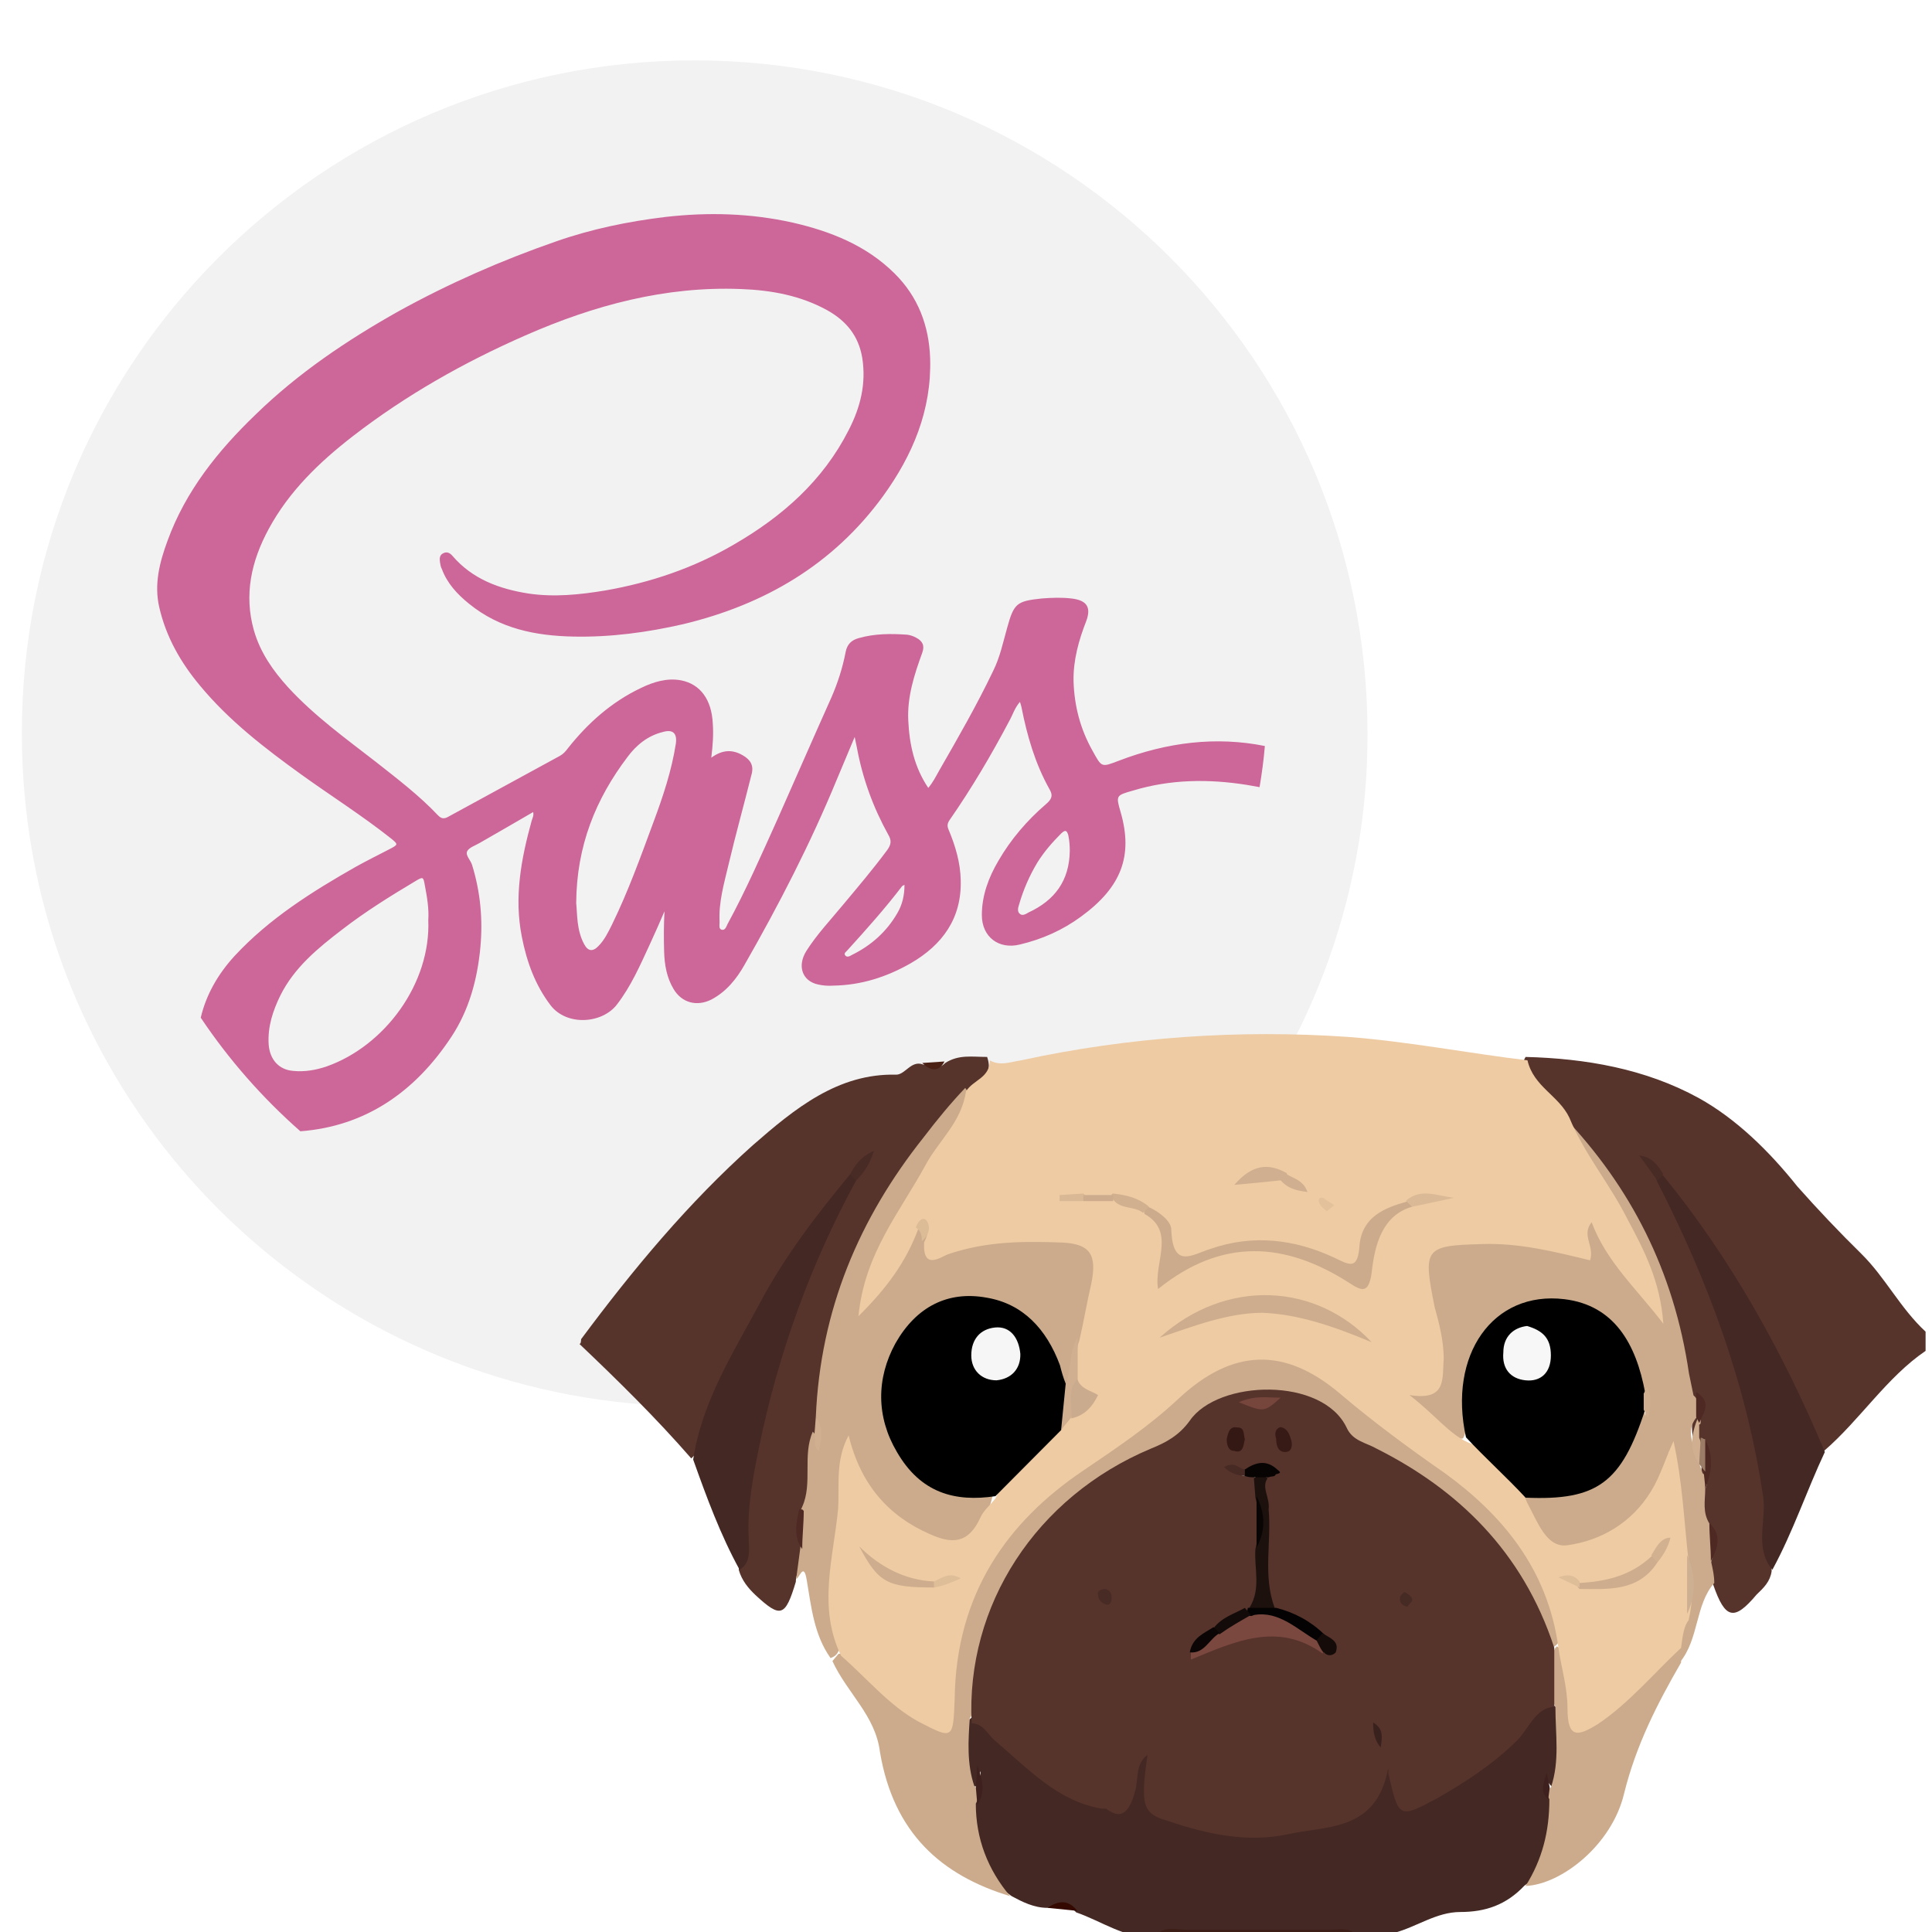 <?xml version="1.0" encoding="utf-8"?>
<!-- Generator: Adobe Illustrator 21.1.0, SVG Export Plug-In . SVG Version: 6.00 Build 0)  -->
<svg version="1.1" id="Capa_1" xmlns="http://www.w3.org/2000/svg" xmlns:xlink="http://www.w3.org/1999/xlink" x="0px" y="0px"
	 viewBox="0 0 512 512" style="enable-background:new 0 0 512 512;" xml:space="preserve">
<style type="text/css">
	.st0{fill:#F2F2F2;}
	.st1{fill:#CD6699;}
	.st2{fill:#56332B;}
	.st3{fill:#442823;}
	.st4{fill:#CBAB8C;}
	.st5{fill:#3D1E17;}
	.st6{fill:#340900;}
	.st7{fill:#EECBA2;}
	.st8{fill:#4A2014;}
	.st9{fill:#492B25;}
	.st10{fill:#4E2924;}
	.st11{fill:#CFAF8F;}
	.st12{fill:#4E2923;}
	.st13{fill:#9B7C66;}
	.st14{fill:#3E211E;}
	.st15{fill:#DCBB97;}
	.st16{fill:#CDAF91;}
	.st17{fill:#CDAD8D;}
	.st18{fill:#CDAD8E;}
	.st19{fill:#CBAB8D;}
	.st20{fill:#DAB996;}
	.st21{fill:#D1B090;}
	.st22{fill:#D2B191;}
	.st23{fill:#DEBD99;}
	.st24{fill:#D9B895;}
	.st25{fill:#E3C19B;}
	.st26{fill:#CCAC8D;}
	.st27{fill:#7B483F;}
	.st28{fill:#1D110E;}
	.st29{fill:#040202;}
	.st30{fill:#76453C;}
	.st31{fill:#341813;}
	.st32{fill:#371A15;}
	.st33{fill:#070403;}
	.st34{fill:#130B09;}
	.st35{fill:#0B0605;}
	.st36{fill:#090504;}
	.st37{fill:#482B25;}
	.st38{fill:#462A24;}
	.st39{fill:#472A24;}
	.st40{fill:#150C0A;}
	.st41{fill:#39211D;}
	.st42{fill:#F6F6F6;}
	.st43{fill:#F7F7F7;}
</style>
<path class="st0" d="M362.4,194.4c0,5.5-0.2,11-0.7,16.3c-0.4,4.3-0.9,8.5-1.6,12.6c-13.8,84.7-87.4,149.4-176,149.4
	c-45.1,0-86.4-16.8-117.8-44.4c-11.6-10.2-21.9-21.9-30.5-34.8c-19-28.3-30-62.4-30-99.1C5.6,95.9,85.5,16,184,16
	S362.4,95.9,362.4,194.4z"/>
<path class="st1" d="M296.5,201.6c-4.7,1.8-4.5,1.8-7-2.7c-3.2-5.7-4.8-11.8-5-18.4c-0.1-5.6,1.4-10.9,3.4-16c1.5-4.1-0.5-5.5-4-5.9
	c-2.6-0.3-5.2-0.2-7.8,0c-6.7,0.7-7.4,1.3-9.2,7.8c-1.1,3.9-1.9,7.8-3.7,11.4c-4.3,9-9.3,17.7-14.3,26.4c-0.9,1.6-1.7,3.2-2.9,4.6
	c-3.7-5.5-5-11.5-5.3-17.9c-0.3-6.3,1.6-12.1,3.7-17.9c0.7-1.9,0.1-3.1-1.6-4c-0.7-0.4-1.6-0.7-2.4-0.8c-4.3-0.3-8.6-0.3-12.8,0.9
	c-1.9,0.5-3.1,1.6-3.5,3.7c-0.8,4.2-2.1,8.2-3.8,12.1c-4.8,10.7-9.5,21.5-14.3,32.3c-4.2,9.3-8.3,18.7-13.2,27.7
	c-0.3,0.6-0.6,1.7-1.5,1.5c-0.9-0.2-0.6-1.3-0.6-2c-0.3-5.3,1.2-10.3,2.4-15.4c1.9-8,4.1-15.9,6.1-23.9c0.6-2.3-0.4-3.8-2.3-4.9
	c-2.7-1.6-5.4-1.6-8.4,0.6c0.4-3.3,0.6-6.1,0.4-9c-0.3-6.4-3.3-10.5-8.4-11.5c-3.7-0.7-7.3,0.4-10.6,2c-7.8,3.7-14.1,9.3-19.4,16
	c-0.6,0.8-1.2,1.5-2.1,2c-9.9,5.4-19.8,10.8-29.7,16.2c-1.1,0.6-1.8,0.4-2.6-0.4c-5-5.3-10.8-9.7-16.5-14.2
	c-8-6.2-16.3-12.2-23.2-19.7c-4-4.4-7.4-9.2-9.1-15.1c-2.7-9.5-0.7-18.4,3.9-26.9c5.4-10,13.4-17.7,22.3-24.6
	c14.1-10.9,29.5-19.6,45.7-26.7c18.2-8,37.1-13.1,57.2-12.3c8,0.3,15.7,1.7,22.8,5.6c5,2.8,8.3,6.7,9.3,12.6
	c1.1,6.9-0.5,13.2-3.6,19.2c-6.8,13.4-17.6,22.9-30.4,30.3c-10.6,6.2-22.1,10.1-34.2,12.2c-6.7,1.1-13.4,1.8-20.2,0.8
	c-7.7-1.2-14.9-3.8-20.2-10c-0.6-0.7-1.4-1.2-2.4-0.7c-1.1,0.5-1,1.5-0.9,2.4c0.1,0.6,0.2,1.3,0.5,1.8c1.4,3.8,4.1,6.7,7.2,9.2
	c8.1,6.6,17.6,8.5,27.7,8.7c9.8,0.2,19.5-1.1,29.1-3.3c21.6-5.2,39.7-15.8,52.9-33.9c7.9-10.9,12.9-22.8,12.5-36.5
	c-0.3-8.7-3.2-16.4-9.5-22.6c-7.5-7.4-16.9-11.1-26.9-13.4c-11.2-2.5-22.4-2.8-33.8-1.5c-9.9,1.2-19.6,3.2-29,6.5
	c-14.4,5-28.3,11.1-41.7,18.5C91.9,90.2,79,98.9,67.8,109.8c-10,9.6-18.6,20.3-23.4,33.5c-2.1,5.7-3.6,11.5-2.2,17.6
	c1.8,7.9,5.7,14.7,10.8,20.8c7.7,9.3,17.2,16.6,26.9,23.6c7.8,5.6,16,10.8,23.6,16.8c2.1,1.7,2.1,1.7-0.4,3c-2.9,1.5-5.9,3-8.8,4.6
	c-11.6,6.6-22.9,13.7-32.1,23.6c-4.5,4.9-7.6,10.4-9,16.4c7.5,11.2,16.4,21.3,26.4,30.1c17.1-1.3,30.3-10.3,40-25
	c4.7-7.1,6.9-15.2,7.7-23.7c0.7-7.5,0-14.8-2.2-21.9c-0.4-1.3-1.8-2.5-1.3-3.6c0.5-1,2.1-1.5,3.3-2.2c4.7-2.7,9.4-5.4,14.2-8.2
	c0.2,1-0.2,1.6-0.4,2.3c-2.8,10.1-4.7,20.3-2.6,30.8c1.3,6.6,3.5,12.7,7.6,18.1c4.3,5.6,13.7,4.9,17.6-0.2
	c3.7-4.8,6.1-10.3,8.6-15.7c1.4-3,2.7-6,4-9c-0.2,3.6-0.2,7.1-0.1,10.7c0.1,3.5,0.7,6.9,2.5,9.9c2.2,3.7,6.2,4.7,10,2.8
	c4-2.1,6.7-5.5,8.8-9.2c9.1-15.9,17.5-32.2,24.5-49.2c1.5-3.6,3-7.2,4.7-11.2c0.3,1.3,0.4,2.1,0.6,2.9c1.5,8.1,4.3,15.8,8.3,23
	c0.9,1.5,0.8,2.6-0.3,4.1c-3.7,5-7.7,9.7-11.7,14.5c-3.3,4-6.9,7.8-9.7,12.2c-2.5,4-1.1,8,3.1,8.9c1.3,0.3,2.7,0.4,4,0.3
	c7.4-0.1,14.2-2.3,20.5-5.9c8.5-4.9,13.6-12,13.3-22.1c-0.1-4.6-1.4-9-3.2-13.3c-0.4-0.9-0.4-1.6,0.2-2.5
	c5.9-8.5,11.1-17.3,15.9-26.4c0.9-1.6,1.4-3.4,2.8-5c0.2,0.6,0.3,1,0.4,1.4c1.5,7.6,3.6,14.9,7.4,21.7c1.1,1.8,0.5,2.8-0.9,4
	c-5,4.3-9.3,9.3-12.6,15c-2.6,4.4-4.4,9.2-4.4,14.4c0,5.8,4.5,9.2,10.1,7.8c5.9-1.4,11.3-3.8,16.2-7.4c10.7-7.8,13.8-16.1,10.5-27.6
	c-1.3-4.5-1.3-4.5,3.3-5.8c9.9-3,20-3.1,30.1-1.5c1.1,0.2,2.3,0.4,3.4,0.6c0.6-3.6,1.1-7.2,1.4-10.9
	C322.3,195.1,309.3,196.7,296.5,201.6z M86.6,282.6c-2.9,1-5.9,1.5-8.9,1.2c-3.8-0.3-6.2-3-6.5-7c-0.3-4.7,1.1-8.9,3.1-13
	c3.7-7.4,9.9-12.5,16.3-17.4c6.2-4.8,12.8-8.9,19.5-12.9c2-1.2,2.1-1.2,2.5,1.2c0.6,3.1,1.1,6.2,0.9,9.1
	C114.2,260.7,101.9,277.2,86.6,282.6z M179.1,197.1c-1.1,7.1-3.4,14-5.9,20.7c-3.4,9.2-6.7,18.4-11,27.2c-1,2-2,4.1-3.6,5.7
	c-1.5,1.6-2.8,1.4-3.8-0.5c-2-3.7-1.8-7.9-2.1-10.9c0.1-15.2,5.2-27.6,13.6-38.7c2.3-3.1,5.3-5.6,9.3-6.6
	C178.3,193.2,179.5,194.3,179.1,197.1z M237.8,242c-2.9,5-7,8.6-12.1,11.1c-0.5,0.3-1.2,0.7-1.7,0.1c-0.5-0.6,0.3-1,0.6-1.4
	c5-5.5,10-11.1,14.5-17c0.1-0.1,0.2-0.1,0.6-0.3C239.7,237.3,239.1,239.8,237.8,242z M272.6,241.8c-0.7,0.4-1.6,1-2.3,0.4
	c-0.8-0.6-0.5-1.7-0.2-2.6c1.1-3.8,2.7-7.5,4.8-11c1.8-2.9,4-5.4,6.4-7.8c1-0.9,1.4-0.8,1.8,0.5c0.3,1.4,0.4,2.8,0.4,4.2
	C283.4,233.4,279.5,238.6,272.6,241.8z"/>
<g>
	<path class="st2" d="M154,354.9c13.9-18.7,28.5-36.2,45.5-51.4c11.1-9.7,22.6-19.1,38-18.7c2.4,0,4-3.9,7.1-2.7
		c2,0.4,4,1.6,5.9-0.4c3.6-2.3,7.1-1.6,11.1-1.6c2,5.8-3.2,7-5.5,10.1c-7.5,9.7-15.4,18.7-21.8,29.6c-10.3,17.1-15.4,35.8-16.6,56.1
		c0,1.9-0.4,3.5-0.8,5.5c-2,5.8,0.8,12.9-2.8,18.3c-0.4,1.2-2.4-0.8-2,1.6c0.8,3.1,0.4,6.2,1.2,9.3c0.4,3.1-2.4,5.5-2.4,8.6
		c-2.8,9.3-4,9.7-10.7,3.5c-2-1.9-3.6-3.9-4.4-6.6c-0.8-33.5,9.5-63.9,23-93.1c1.6-3.5,4-5.8,5.9-9c0.4-0.8,0,0.4,0.4-0.8
		c0.4-0.8,0.8-1.6,1.2-2.3c-0.4,0.4-0.8,1.2-1.2,1.6c-13.9,19.1-26.9,38.9-36.4,61.1c-2,4.3-2,9.7-5.5,12.9
		c-9.5-10.9-19.4-20.6-29.7-30.4C154,356.4,154,354.9,154,354.9z M404.3,280.1c15.8,0.4,31.7,3.1,45.9,10.9
		c9.9,5.5,18.6,14,26.1,23.4c5.5,6.2,11.1,12.1,17,17.9c6.3,6.2,10.3,14.4,17,20.6v5.1c-10.3,7-17.4,18.3-26.9,26.5
		c-2.8-0.8-3.6-3.1-4.8-5.5c-9.9-24.1-24.2-45.6-38.8-66.2c-0.4-0.8-1.2-1.9-1.6-2.7c0.8,1.6,1.2,2.7,2.4,4.3
		c18.2,31.2,28.9,64.7,28.9,102c-0.4,2.7-2,4.3-4,6.2c-5.9,7-8.3,6.6-11.5-2.7c-1.6-1.6-2-3.1-2-5.5c-0.8-3.5,2.8-7.4-0.8-10.5
		c-2-2.3-1.6-5.1-1.2-8.2c0.8-4.3,1.6-8.2,0-12.5c-0.4-0.8-0.8-1.2-1.2-1.9c-0.4-1.2-0.4-2.3-0.4-3.5c-0.4-2.7,3.2-6.2-0.8-9
		c-2-2.3-2-5.5-2.4-8.2c-4-24.9-15.8-45.6-31.7-63.5c-2.8-3.1-5.9-6.2-8.3-9.7C404.7,285.2,402.4,283.2,404.3,280.1z"/>
	<path class="st3" d="M277.6,505.6c-3.6,0-6.7-1.6-9.5-3.1c-7.9-5.5-11.5-13.6-10.7-23.8c0.4-3.1,2.8-5.8,2.4-9.3
		c-0.8,1.2,0.8,4.7-2.4,3.9c-3.6-5.1-2.4-10.5-1.6-16.4c4-5.1,6.3-0.8,9.1,1.6c8.3,7.4,16.6,14.8,27.3,18.3c5.5,1.9,5.9-2.7,7.1-6.6
		c0.8-2.3,1.6-5.8,4-5.5c3.2,0.4,2,4.3,2,6.6c-0.8,6.2,2,9,7.1,10.5c14.3,3.9,28.5,4.7,42.8-0.8c4.8-1.9,9.1-3.1,9.5-9.7
		c0-1.9,0.8-4.3,3.6-2.7c4.8,9.7,4.8,9.3,14.3,4.7c8.7-4.3,15.8-10.9,22.6-18.3c2.4-2.3,4.8-6.2,8.3-1.2c1.2,6.6,2,12.9-0.8,19.1
		c-1.6,1.9-2-0.8-3.2-1.2c0.4,2.3,2,3.9,2.4,6.2c0,8.6-0.4,16.7-7.9,21.8c-4.8,5.1-10.3,7-17,7c-6.3,0-11.5,3.9-17.4,5.5
		c-3.2,1.2-6.7,1.9-9.9,1.6c-11.1,0.4-21.8-1.6-32.9-0.4c-7.1,0.8-14.3-0.8-21,0c-7.5,0.4-13.9-4.3-20.6-6.6
		C283.1,504.4,280.4,505.2,277.6,505.6L277.6,505.6z"/>
	<path class="st4" d="M216.2,375.5c1.2-28.4,11.5-52.6,28.5-74c3.6-4.7,7.1-9,11.1-13.2c2.8,3.9,0,6.6-1.6,9.3
		c-6.7,10.5-13.5,20.6-19.4,31.5c-2,3.9-3.6,7.4-4.4,11.7c5.9-3.9,7.1-12.9,13.1-16.7c1.6,0.4,2.4,1.9,3.2,3.1
		c2.8,2.3,5.5,1.2,8.3,0.4c7.9-1.9,16.2-2.3,24.2-1.9c10.3,0.4,13.1,4.7,11.1,15.6c-0.8,5.1-2,9-3.2,13.2c-1.6,3.9-0.8,9.3-4.4,12.5
		c-4.4,0.4-4-3.9-5.1-6.6c-4.8-9.7-13.5-14.8-23-14c-9.5,1.2-15.8,7.4-18.6,18.3c-3.2,13.6,5.1,27.3,18.2,28.8
		c3.2,0.4,6.3-0.4,9.1,1.9c-2.8,12.5-8.3,16-18.6,11.7c-9.5-3.9-16.6-10.9-20.6-21.4c0,17.1-5.5,33.9-1.6,51
		c-0.4,1.6-1.2,2.3-2.4,2.7c-4.4-6.2-5.1-13.6-6.3-20.6c-0.8-5.1-2-0.4-2.8-0.4l1.2-9c-0.8-3.5-1.2-6.6,0.4-10.1
		c2.8-6.2,0-13.6,2.8-19.9c1.2,1.2,0.8,2.3,0.8,1.9C216.6,381.4,217.4,378.6,216.2,375.5z M451.9,394.6c0,3.1-0.8,6.2,1.2,9.3
		c2,3.1,1.2,6.6,0.4,10.1c0.4,1.9,0.8,3.5,0.8,5.5c-5.1,5.8-4,14.8-9.1,21c-1.2-0.8-1.6-2.3-1.6-3.5c0-3.1,1.2-6.2,1.6-9.3
		c1.2-5.1,1.2-10.1,0-15.2c-1.2-9-2.8-17.9-2.8-28c-4,15.2-13.5,21.8-25,25.3c-7.1,1.9-12.7-3.9-13.9-13.2c1.6-1.6,4-1.9,5.9-1.9
		c11.9,0.8,19-6.2,22.6-17.9c0.4-1.2,0.8-1.9,2-2.7c1.2-0.4,2-0.4,2,1.2c0.4-1.9-0.8-4.3,0-6.2c0-0.4-1.2,1.2-2,0.4
		c-2-1.6-2-3.9-2.8-6.2c-4-11.7-14.7-18.3-25.7-16c-10.7,2.3-17.8,12.9-17.4,25.3c0,2.7,1.2,5.8-0.4,8.6c-7.1,1.2-9.9-5.1-13.9-9.3
		c-1.2-1.6-0.8-3.5,0.8-4.3c5.5-3.5,4.4-9.3,3.6-14.8c-0.4-3.9-1.6-7.4-2.4-10.9c-2-10.5,0.8-14.4,10.7-15.2c8.3-0.4,17-0.8,25,1.9
		c3.2,1.2,5.9,1.6,6.3-3.9c0.4-4.3,3.2-3.1,4.8-0.4c4.4,7,9.5,13.2,13.9,18.7c-4-13.6-12.3-25.7-19.8-38.2c-1.6-2.7-4.8-5.1-2.4-9
		c17.8,18.7,29.3,40.9,33.3,68.2c0.4,1.9,0.8,3.9,1.2,5.8c2,1.6,0.8,3.9,0.8,5.8c-3.2,3.9-0.4,7.8,0.4,11.3c0.4,1.2,0.8,2.3,1.2,3.5
		C452.7,391.5,452.7,393,451.9,394.6z"/>
	<path class="st4" d="M220.6,440.2l1.6-1.9c4.4-0.8,6.3,3.5,9.1,5.8c4.4,3.5,8.3,7.4,13.1,9.7c4,2.3,5.9,1.2,5.9-3.9
		c0-22.2,9.5-39.3,23.8-53.7c0.4-0.8,1.2-1.6,1.6-1.9c16.6-10.9,31.3-24.9,48.3-34.3c9.1-5.1,18.2-3.1,26.1,3.1
		c12.7,9.7,25.3,19.5,38.4,28.8c11.1,7.8,17.8,20.3,23.8,33.1c1.6,3.1,2,6.6,0.8,10.1c-0.4,0.8-1.2,1.2-1.6,1.6
		c-4-2.7-4-7.8-6.3-11.7c-11.1-17.9-25-32.7-43.6-41.3c-2-0.8-3.6-2.3-5.1-3.9c-14.7-14.8-27.7-15.2-42.4-0.4
		c-2.4,2.3-5.1,3.5-8.3,5.1c-18.6,8.2-32.5,22.2-42.4,40.9c-3.2,6.2-4.4,12.9-4.8,19.9c0,3.5,0.4,7-1.6,10.1
		c-0.4,5.8-0.8,12.1,1.2,17.9c1.6,1.6,1.2,3.1,0.4,4.7c0,9.3,3.2,17.5,9.1,24.5c-18.2-5.5-30.9-16.7-34.5-38.2
		C232,454.6,224.5,448.7,220.6,440.2L220.6,440.2z"/>
	<path class="st3" d="M469.7,416c-4.8-5.8-1.6-12.9-2.4-19.1c-4.4-30-14.7-57.6-28.1-83.7c-0.8-1.9,0-2.3,1.6-1.6
		c17.8,21.8,31.7,46.7,42.8,73.2C478.8,395,475.2,405.9,469.7,416z M226.9,312.8c-11.9,21.8-20.6,45.6-25.7,70.5
		c-1.6,7.8-3.2,16-2.8,24.1c0,3.1,0.8,6.6-2.4,8.6c-5.1-9.3-8.7-19.1-12.3-29.2c2.4-15.6,10.7-28.4,17.8-41.7
		c6.7-12.5,15.1-23.4,23.8-33.9C226.9,310.9,227.7,311.2,226.9,312.8z"/>
	<path class="st4" d="M445.5,436.7v3.9c-6.3,10.9-11.9,21.8-15.1,34.7c-3.2,13.6-16.6,24.1-26.1,24.5c4.4-7,6.3-14.4,6.3-23
		c-0.8-1.2-0.8-2.3,0.4-3.1c2.4-7,1.2-14,1.2-21.4c-2.8-5.1-2.8-10.5,0-15.6l0.4-0.4c5.1,3.1,3.2,9.3,4,14c1.2,5.1,2.8,6.2,6.7,3.5
		c5.1-3.5,9.9-7.4,14.3-12.5C439.6,439,441.6,435.5,445.5,436.7z"/>
	<path class="st5" d="M306.1,513c2.4-2.7,5.5-1.6,8.3-1.6c12.7,0,25.7,0,38.4,0c2.4,0,5.1-0.8,7.1,1.9h-2.4c-6.3,1.2-12.7,1.2-19,0
		c-2.4,0.8-5.1,0.8-7.9,0c-7.5,1.2-14.7,1.2-21.8,0C307.7,513.4,306.9,513,306.1,513z"/>
	<path class="st3" d="M308.5,513.4h21.8C323.1,514.9,316,515.3,308.5,513.4z M338.6,513.4h19C351.3,515.3,344.9,514.9,338.6,513.4z"
		/>
	<path class="st6" d="M277.6,505.6c2.8-1.9,5.5-2.3,7.9,0.8L277.6,505.6z"/>
	<path class="st7" d="M445.5,436.7c-7.1,6.6-13.9,14.8-22.2,20.3c-5.1,3.1-7.9,3.9-7.9-4.3c0-5.5-1.6-10.5-2.4-16
		c-2.8-21-15.1-35.4-30.1-46.3c-9.5-6.6-19-13.6-27.7-21c-14.7-12.5-28.5-12.1-42.8,1.2c-7.9,7.4-16.6,13.2-25.3,19.1
		c-20.2,13.6-33.7,32.7-34.1,60.4c-0.4,10.9-0.4,10.9-9.5,6.2c-7.9-4.3-13.9-11.7-20.6-17.5c-6.3-12.9-2-26.1-0.8-38.9
		c0.4-6.2-0.8-12.9,2.8-19.5c3.2,13.2,10.7,21.4,21.4,26.1c5.9,2.7,10.3,2.7,13.5-4.3c0.8-1.9,2.8-3.5,4-5.1
		c3.6-8.2,9.9-13.2,16.2-18.7c1.6-1.2,2.8-2.3,4.4-3.5c6.7-3.1-0.4-7,0.8-10.5c0.8-2.7-0.4-6.2,0.8-9c1.2-5.1,2-10.1,3.2-15.2
		c1.6-7.8-0.4-10.5-7.5-10.9c-10.3-0.4-20.2-0.4-30.5,3.1c-2,0.8-6.7,4.3-6.3-3.1c0.8-1.9,2-3.9-1.6-3.5c-3.2,8.6-8.3,15.6-15.8,23
		c1.6-16.7,11.1-27.7,17.8-40.1c3.6-6.6,9.5-11.3,10.7-19.5c2-3.1,6.3-3.5,6.3-8.2c2.8,1.6,5.5,0.4,8.3,0
		c28.5-6.2,57.8-8.2,86.7-6.2c15.8,1.2,31.7,4.3,47.5,6.2c1.6,7,8.3,9.3,11.1,15.2c4,9.7,10.7,17.5,15.4,26.9
		c4.4,8.2,8.7,16.4,9.5,27.7c-7.1-9.3-15.1-16.4-19-26.9c-2.8,3.5,0.8,6.2-0.4,10.1c-9.5-2.3-19-4.7-28.9-4.3
		c-15.1,0.4-15.4,1.2-12.3,16.7c1.2,4.3,2.4,9,2.4,13.6c-0.4,5.5,0.8,11.3-9.1,9.7c6.7,5.1,10.3,10.1,15.4,12.5
		c7.5,2.7,12.7,8.2,15.8,16c2.8,5.1,5.1,12.1,10.7,11.3c8.7-1.2,17-5.8,22.2-14.4c2.4-3.9,3.6-8.2,5.9-13.2
		c2.4,10.9,2.8,21.4,4,31.9c1.2,5.1,1.2,10.5,0,15.6C446.3,430.8,445.9,433.5,445.5,436.7z"/>
	<path class="st8" d="M250.3,281.3c-1.6,3.1-4,2.3-5.9,0.4L250.3,281.3z"/>
	<path class="st9" d="M226.9,312.8l-1.6-1.6c1.2-2.3,2.8-4.7,6.3-6.2C230.5,308.5,228.9,310.9,226.9,312.8z"/>
	<path class="st10" d="M213,400.4c0,3.5-0.4,6.6-0.4,10.1c-2.4-3.1-1.6-7-0.8-10.5c0,0,0.4,0,0.8,0C212.6,400,212.6,400,213,400.4z"
		/>
	<path class="st11" d="M216.2,375.5c2,2.7,1.6,5.8,0.8,9c-1.6-1.2-0.8-2.7-1.2-3.9L216.2,375.5z"/>
	<path class="st9" d="M440.8,311.2l-1.6,1.6l-4.8-6.6C437.6,306.6,439.2,308.5,440.8,311.2z"/>
	<path class="st10" d="M451.9,394.6c0-1.6-0.4-3.5-0.4-5.1c-1.2-3.1-2-5.8,0-8.6C454.2,385.2,453.8,389.9,451.9,394.6z"/>
	<path class="st12" d="M453.4,413.7c0-3.5-0.4-6.6-0.4-10.1C456.6,407.1,455,410.6,453.4,413.7z"/>
	<path class="st11" d="M450.3,388c-2.8-3.9-2-8.2-0.4-12.1c0.8,0,0.8,0.4,0.8,0.8s0,0.8-0.4,0.8c0,1.2,0,2.3,0,3.5
		C451.1,382.9,451.5,385.2,450.3,388z"/>
	<path class="st10" d="M450.3,377.1l-0.8-1.6c0-2.3,0-4.3,0-6.6C453.8,371.6,451.5,374.3,450.3,377.1z"/>
	<path class="st13" d="M450.3,388l0.4-7c0.4,0,0.8,0.4,1.2,0.4v8.6C451.1,389.1,450.7,388.4,450.3,388z"/>
	<path class="st2" d="M411.9,436.7v15.6c-5.1,0.4-6.7,5.8-9.9,9c-6.3,6.2-13.5,10.9-21,15.2c-10.3,5.5-10.3,5.5-13.1-6.6
		c1.6-15.6-3.6-28-15.1-37.4c-6.7-5.8-14.3-11.3-13.1-23c0.4-3.9-2.8-6.2-4.4-8.6c-0.8-3.1-2-6.2,0-9.3c0.8-0.8,2-0.4,2.4-0.8
		c-2.4-1.6-5.1-0.4-7.9,0c-1.2,0-2-0.8-2.8-0.8c1.2,0.8,2.4,1.2,3.6,1.2c1.2,0,2.4,0,3.2,1.6c0.4,1.9,0.4,3.5,0.8,5.5
		c0.4,4.3,0.8,8.6,0.8,12.9c-0.4,5.1,0.8,10.5-2,15.2c-0.4,0.8-1.2,1.2-1.6,1.9c-2.8,1.9-5.9,3.1-8.7,5.1c-2.8,1.6-5.1,3.5-5.9,7
		c-0.4,0.8-0.8,1.6-1.2,1.9c-5.9,10.9-13.9,20.3-18.6,31.9c-0.8,2.3-2,5.5-5.5,5.1c-11.5-1.9-19.4-10.5-28.1-17.9
		c-2-1.6-3.2-4.7-6.3-4.7c-1.6-31.2,17-60,47.5-72.8c4-1.6,7.5-3.5,10.3-7.4c7.5-10.9,35.2-11.7,41.6,1.9c1.6,3.5,5.1,3.9,7.9,5.5
		C386.1,394.6,403.5,411,411.9,436.7L411.9,436.7z"/>
	<path class="st2" d="M291.9,478.3c2.4-3.1,4.4-6.2,5.1-10.5c0.4-3.1,1.2-6.6,5.1-7.8c2.8-0.8,3.6-3.9,4.4-6.6
		c2-5.5,4-10.5,9.1-13.6c10.7-8.2,21.4-12.5,33.7-3.9c1.2,0.8,2,1.9,3.2,0.8c-0.8-1.6-2.4-1.9-3.6-3.1c-4.4-3.1-9.5-4.3-13.1-9
		c-1.6-8.6-2.4-16.7,0.4-25.3c4,1.9,7.1,4.3,5.9,10.5c-2,10.9,6.3,15.6,12.3,20.3c8.3,6.2,18.6,26.5,16.2,36.6
		c-0.4,1.6-1.6,1.9-2.8,2.3c-3.2,16.4-16.2,14.8-26.5,17.1c-10.7,2.3-21.4,0-31.7-3.5c-6.7-1.9-7.5-3.9-5.5-17.5
		c-3.2,2.3-2.4,6.2-3.2,9.3C299,481.8,296.2,482.2,291.9,478.3L291.9,478.3z"/>
	<path class="st14" d="M259,478.3l-0.4-4.7l0.4-5.8C260.2,471.3,261.4,474.8,259,478.3z M410.7,473.7l-0.4,3.1
		c-2.4-1.9-1.2-4.3-0.4-7L410.7,473.7z"/>
	<path d="M281.2,379l-17.4,17.5c-10.7,1.6-19.8-0.8-26.1-11.7c-5.5-9.3-5.5-19.5-0.4-28.8c5.5-9.7,13.9-14,24.2-12.1
		c9.5,1.6,15.8,8.2,19.4,17.9c0.4,1.6,0.8,3.1,1.6,5.1C286.3,371.6,282.7,375.1,281.2,379z"/>
	<path class="st11" d="M281.2,379l1.2-12.1c1.6-3.9,0.8-8.6,3.2-12.5V365c-0.4,3.5,1.6,7.4-1.6,10.5
		C283.1,376.7,282,377.8,281.2,379z"/>
	<path class="st15" d="M242.7,325.3c0.4-1.2,1.6-3.1,2.8-1.9c1.2,1.6,0.8,3.9-1.2,5.5C244.3,327.2,243.9,326,242.7,325.3z"/>
	<path d="M404.3,396.9c-5.1-5.5-10.7-10.5-15.8-16c-4.8-21.8,7.1-38.9,26.1-36.6c13.1,1.6,19,11.7,21.4,24.9c1.2,1.6,1.2,3.1,0,4.3
		C429.7,393,423.3,397.7,404.3,396.9z"/>
	<path class="st16" d="M447.1,427.7v-15.6C449.5,417.6,449.5,422.6,447.1,427.7z"/>
	<path class="st11" d="M435.6,373.6c0-1.6,0-3.1,0-4.3c0.4-0.8,0.8-1.2,0.8-1.9c1.6,2.7,0.8,5.8,0.4,8.2
		C436.8,375.9,436,374.3,435.6,373.6z"/>
	<path class="st4" d="M374.2,319.8c-7.9,2.3-9.9,10.1-10.7,17.5c-0.8,5.8-2.8,4.7-5.9,2.7c-17-10.9-33.7-12.1-50.7,1.6
		c-1.2-7,4.8-15.2-3.6-19.9c-0.4-1.6,0-2.3,1.6-1.6c2.4,1.2,5.5,3.5,5.5,5.8c0.4,10.5,5.5,6.6,10.3,5.1c11.1-3.9,22.2-2.7,32.9,2.3
		c4,1.9,6.3,3.5,6.7-3.5c0.8-7.4,6.7-9.7,12.3-11.3C374.2,317.5,374.6,318.3,374.2,319.8z"/>
	<path class="st17" d="M307.3,354.5c17.8-16,41.6-14.4,56.2,1.2c-10.3-4.3-19.4-7.4-28.9-7.8C325.5,347.9,316.4,351.4,307.3,354.5z"
		/>
	<path class="st18" d="M439.2,414.1c-5.1,7.8-13.1,7-20.6,7c-0.4-0.4-0.8-0.8-0.4-1.2c0-0.4,0.4-0.4,0.4-0.4c7.1-0.4,13.5-1.9,19-7
		C438.8,411.7,439.6,412.1,439.2,414.1z M247.5,420.7c-12.3,0-14.7-1.2-19.8-10.9c5.5,5.5,12.3,9,19.8,9.3c0.4,0.4,0.8,0.8,0.4,1.2
		C247.9,420.7,247.5,420.7,247.5,420.7z"/>
	<path class="st19" d="M283.9,375.9c0.4-3.5-1.2-7.4,1.6-10.5c0.8,2.7,3.6,3.1,5.5,4.3C289.5,372.8,287.5,375.1,283.9,375.9z"/>
	<path class="st11" d="M339.4,312.8c-4,0.4-7.5,0.8-12.3,1.2c4.8-5.5,9.1-5.8,13.9-3.1C341.4,312.8,341,313.6,339.4,312.8z"/>
	<path class="st20" d="M374.2,319.8l-1.6-1.6c4-3.5,8.3-1.2,12.7-0.8C385.3,317.5,374.2,319.8,374.2,319.8z"/>
	<path class="st21" d="M304.5,319.8l-1.6,1.6c-2.4-1.9-5.9-0.8-7.9-3.5c-0.4-0.4-0.8-0.8-0.4-1.2c0-0.4,0.4-0.4,0.4-0.4
		C298.6,316.7,301.8,317.5,304.5,319.8z"/>
	<path class="st11" d="M339.4,312.8l1.6-1.6c2,1.2,4.4,1.6,5.5,4.7C343.7,315.5,341.4,315.1,339.4,312.8z"/>
	<path class="st22" d="M439.2,414.1l-1.6-1.9c1.2-1.9,2.4-4.7,5.1-4.7C442,410.2,440.8,412.1,439.2,414.1z"/>
	<path class="st23" d="M247.5,420.7c0-0.4,0-1.2,0-1.6c2-0.8,4-2.7,7.1-0.8C251.9,419.5,249.9,420.3,247.5,420.7z"/>
	<path class="st24" d="M287.1,318.3h-6.3v-1.6l6.3-0.4c0.4,0.4,0.8,0.8,0.4,1.2C287.5,317.9,287.1,318.3,287.1,318.3z"/>
	<path class="st25" d="M353.6,319.4c-1.6,1.2-2,1.6-2,1.6c-0.8-0.8-1.6-1.2-2-2.3c-0.4-0.8,0-1.6,1.2-1.2
		C351.7,318.3,352.5,318.6,353.6,319.4z"/>
	<path class="st26" d="M287.1,318.3c0-0.4,0-1.2,0-1.6h7.9v1.6C292.2,318.3,289.9,318.3,287.1,318.3z"/>
	<path class="st23" d="M418.6,419.1c0,0.4,0,1.2,0,1.6L413,418C415.4,417.2,417,417.2,418.6,419.1z"/>
	<path class="st27" d="M350.5,438.2c-11.9-8.6-23.4-3.1-34.9,1.6v-1.9c2.4-2.3,4.8-4.3,7.5-6.2c2.8-1.6,5.9-3.5,8.7-5.1
		c7.1-1.9,11.5,3.9,17,7C350.5,435.1,351.3,436.3,350.5,438.2z"/>
	<path class="st28" d="M336.2,400c0.8,8.6-1.6,17.5,1.6,26.1c-2.4,1.6-4.4,1.6-6.7,0c3.2-5.1,1.2-10.5,1.6-15.6
		c1.2-4.7,1.2-9.3,0-13.6l-0.4-5.1c1.2-1.2,2.4-1.2,3.6,0C334.2,394.2,336.6,396.9,336.2,400z"/>
	<path class="st29" d="M331.5,426.1h6.7c4.8,1.2,9.1,3.5,12.7,7c0.4,1.6,0,2.3-1.6,1.9c-5.5-3.1-10.3-8.2-17-7
		c-1.6,0.8-2-0.4-1.6-1.9C330.3,426.1,330.7,426.1,331.5,426.1z"/>
	<path class="st30" d="M328.3,371.6c4.4-1.9,7.5-1.2,11.1-1.2C335,374.3,335,374.3,328.3,371.6z"/>
	<path class="st31" d="M329.9,381.4c-0.4,1.6-0.4,3.9-2.8,3.1c-1.6,0-2-1.6-2-3.1c0.4-1.9,0.8-3.5,2.8-3.1
		C329.9,378.2,329.5,380.2,329.9,381.4z"/>
	<path class="st32" d="M339.4,378.2c2,0.4,2.4,2.3,2.8,3.5c0.4,1.6,0,3.1-1.6,3.1c-2,0-2.4-1.9-2.4-3.5
		C337.8,380.2,337.8,378.6,339.4,378.2z"/>
	<path class="st33" d="M336.2,391.5h-3.6c-0.8,0-2,0-2.8-0.4s-0.8-0.8-0.8-1.2c0.4-0.4,0.4-0.4,0.8-0.4c2.8-1.9,5.5-2.7,8.3-0.4
		c0.8,0.8,2,1.2,0,1.6C337.8,391.5,337,391.1,336.2,391.5z"/>
	<path class="st34" d="M329.9,426.1l1.6,1.9c-2.8,1.6-5.5,3.1-8.3,5.1c-0.8-0.4-1.6-0.8-1.6-1.6
		C323.9,428.5,327.1,427.7,329.9,426.1z"/>
	<path class="st35" d="M321.6,431.2l1.6,1.6c-2.8,1.6-4,5.5-7.9,5.1C316,433.9,319.2,432.8,321.6,431.2z"/>
	<path class="st36" d="M333,396.5c2.4,4.7,2.4,9.3,0,13.6V396.5z"/>
	<path class="st37" d="M293,421.1c1.2,0.4,1.6,1.2,1.6,2.3c0,1.6-0.8,2.3-2,1.6c-0.8-0.4-1.6-1.2-1.6-2.3
		C290.7,421.5,291.9,421.1,293,421.1z"/>
	<path class="st38" d="M373,425.8c-2-0.4-2-1.6-2-2.3c0-0.8,1.2-1.6,1.2-1.6c0.8,0.4,2,1.2,2,1.9C374.6,424.2,373.4,425,373,425.8z"
		/>
	<path class="st39" d="M329.9,389.5c0,0.4,0,1.2,0,1.6c-2,0-4-0.8-5.5-2.3C327.1,387.2,328.3,389.1,329.9,389.5z"/>
	<path class="st40" d="M348.9,434.7l1.6-1.9c1.6,1.2,4.4,1.9,3.6,4.7c0,0.8-2,1.9-3.2,0.4C350.5,438.2,348.9,434.7,348.9,434.7z"/>
	<path class="st41" d="M365.9,463.1c-1.6-1.9-2-3.9-2-6.6C366.7,458.1,366.3,460.4,365.9,463.1z"/>
	<path class="st42" d="M264.1,365.8c-4,0-6.7-2.7-6.7-6.6c0-4.3,2.4-7,6.3-7.4c4-0.4,6.3,2.7,6.7,7
		C270.5,362.7,268.1,365.4,264.1,365.8z"/>
	<path class="st43" d="M404.7,351.4c4,1.2,6.3,3.1,6.3,7.8s-2.8,7-6.7,6.6c-4-0.4-6.3-3.1-5.9-7.4
		C398.4,354.1,401.2,351.8,404.7,351.4z"/>
</g>
</svg>
